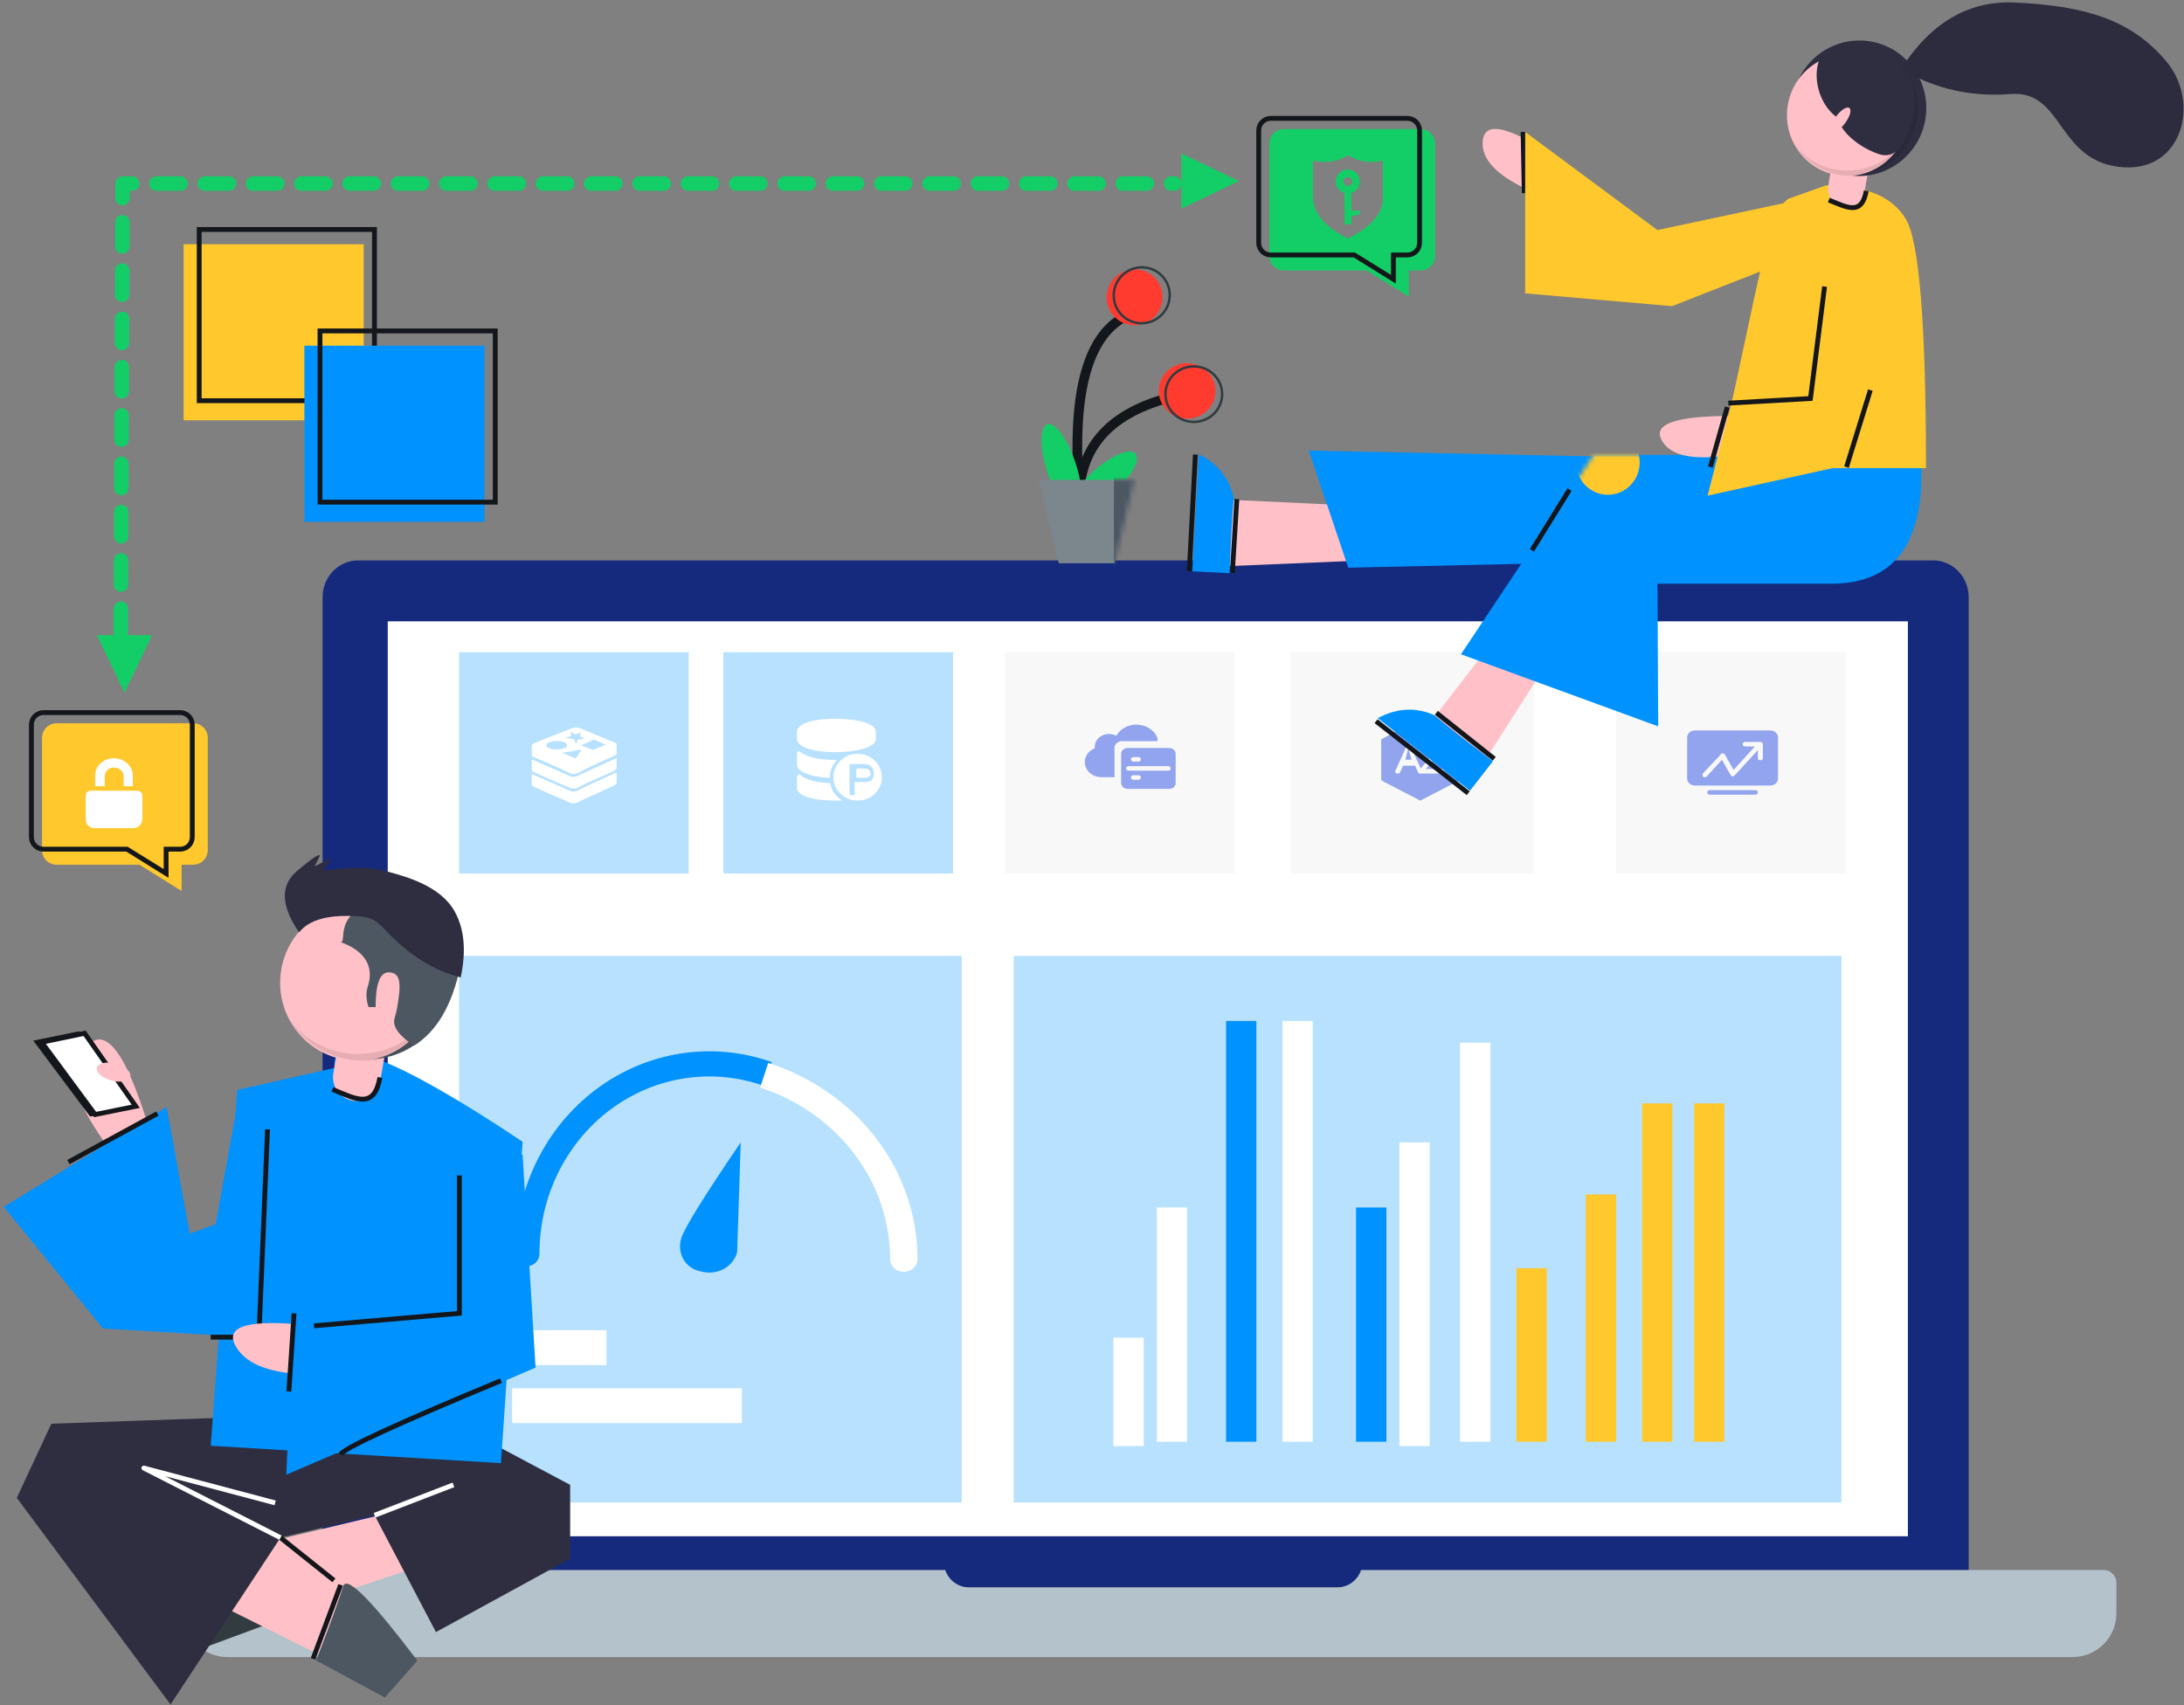 <?xml version="1.0" encoding="UTF-8"?>
<svg width="452px" height="353px" viewBox="0 0 452 353" version="1.1" xmlns="http://www.w3.org/2000/svg" xmlns:xlink="http://www.w3.org/1999/xlink">
    <rect x="0" y="0" width="452" height="353" fill="#808080" stroke="none"/>
    <!-- Generator: Sketch 53.2 (72643) - https://sketchapp.com -->
    <title>权限配置</title>
    <desc>Created with Sketch.</desc>
    <defs>
        <rect id="path-1" x="0" y="0" width="314.607" height="189.385"></rect>
        <path d="M0.134,0 C-1.009,17.776 5.173,26.664 18.681,26.664 C32.189,26.664 44.167,26.664 54.616,26.664 L54.476,56.184 L95.297,41.265 L67.782,0 L0.134,0 Z" id="path-3"></path>
        <polygon id="path-5" points="0 0.097 19.836 0.097 15.703 17.364 4.176 17.364"></polygon>
    </defs>
    <g id="页面-1" stroke="none" stroke-width="1" fill="none" fill-rule="evenodd">
        <g id="权限配置" transform="translate(-1, -10)">
            <g id="设备展示-4" transform="translate(39, 126)">
                <path d="M369.438,7.644 C369.454,3.441 366.183,0.02 362.13,0 L36.072,0 C34.125,0.009 32.261,0.821 30.89,2.255 C29.52,3.69 28.755,5.63 28.764,7.649 L28.764,212.587 L369.438,212.587 L369.438,7.644 Z" id="路径" fill="#152A7C" fill-rule="nonzero"></path>
                <path d="M339.994,58.552 C341.358,58.549 342.589,59.371 343.112,60.633 C343.636,61.895 343.349,63.349 342.386,64.316 C341.422,65.283 339.972,65.573 338.711,65.051 C337.451,64.528 336.629,63.296 336.629,61.93 C336.629,60.066 338.135,58.555 339.994,58.552 L339.994,58.552 Z M339.332,58.552 C337.696,58.549 336.219,59.535 335.591,61.05 C334.963,62.564 335.307,64.309 336.464,65.469 C337.62,66.63 339.36,66.978 340.872,66.351 C342.385,65.724 343.371,64.245 343.371,62.605 C343.372,61.531 342.948,60.5 342.19,59.739 C341.432,58.979 340.404,58.552 339.332,58.552 L339.332,58.552 Z" id="形状" fill="#FFFFFF" fill-rule="nonzero"></path>
                <g id="UI界面" transform="translate(42.247, 12.611)">
                    <g id="蒙版" fill="#FFFFFF" fill-rule="nonzero">
                        <rect id="path-1" x="0" y="0" width="314.607" height="189.385"></rect>
                    </g>
                    <g id="UI界面/纯UI无载体/UI001-Clipped">
                        <mask id="mask-2" fill="white">
                            <use xlink:href="#path-1"></use>
                        </mask>
                        <g id="path-1"></g>
                    </g>
                </g>
                <path d="M397.377,208.984 C398.826,208.984 400,210.149 400,211.585 L400,217.992 C400,222.967 395.933,227 390.915,227 L9.085,227 C4.067,227 0,222.967 0,217.992 L0,211.585 C0,210.149 1.174,208.984 2.623,208.984 L157.63,208.985 C158.31,211.075 160.289,212.587 162.623,212.587 L162.623,212.587 L238.689,212.587 C241.023,212.587 243.001,211.075 243.682,208.985 L397.377,208.984 Z" id="形状结合" fill="#B4C3CB"></path>
            </g>
            <g id="UI界面-9-(1)" transform="translate(96, 145)" fill-rule="nonzero">
                <rect id="矩形" fill="#B8E1FF" x="0" y="0" width="47.534" height="45.796"></rect>
                <rect id="矩形" fill="#B8E1FF" x="54.709" y="0" width="47.534" height="45.796"></rect>
                <rect id="矩形" fill="#B4BBBF" opacity="0.1" x="113.006" y="0" width="47.534" height="45.796"></rect>
                <rect id="矩形" fill="#B4BBBF" opacity="0.1" x="172.2" y="0" width="50.225" height="45.796"></rect>
                <rect id="矩形" fill="#B4BBBF" opacity="0.1" x="239.466" y="0" width="47.534" height="45.796"></rect>
                <rect id="矩形" fill="#B8E1FF" x="0" y="62.857" width="104.037" height="113.143"></rect>
                <g id="编组-11" transform="translate(11.659, 82.612)">
                    <path d="M51.612,7.21 C40.871,3.342 28.999,5.128 19.743,12.005 C10.488,18.882 4.991,30.001 4.987,41.853 C4.987,43.29 3.871,44.454 2.494,44.454 C1.116,44.454 0,43.29 0,41.853 C0.005,28.352 6.253,15.682 16.779,7.823 C27.306,-0.035 40.82,-2.117 53.075,2.231" id="路径" fill="#0092FF"></path>
                    <path d="M52.326,2.403 C70.795,8.343 83.211,24.649 83.232,42.991 C83.232,44.463 81.962,45.655 80.396,45.655 C78.83,45.655 77.561,44.463 77.561,42.991 C77.541,26.99 66.749,12.753 50.663,7.503" id="路径" fill="#FFFFFF"></path>
                </g>
                <rect id="矩形" fill="#B8E1FF" x="114.8" y="62.857" width="171.303" height="113.143"></rect>
                <rect id="矩形" fill="#FFFFFF" x="135.428" y="141.878" width="6.278" height="22.449"></rect>
                <polygon id="矩形复制-3" fill="#FFFFFF" transform="translate(20.149, 143.951) rotate(90) translate(-20.149, -143.951) " points="16.544 133.589 23.754 133.589 23.754 154.312 16.544 154.312"></polygon>
                <rect id="矩形" fill="#FFFFFF" x="144.397" y="114.939" width="6.278" height="48.49"></rect>
                <polygon id="矩形复制-4" fill="#FFFFFF" transform="translate(34.776, 155.966) rotate(90) translate(-34.776, -155.966) " points="31.172 132.197 38.381 132.197 38.381 179.736 31.172 179.736"></polygon>
                <rect id="矩形" fill="#FFFFFF" x="170.406" y="76.327" width="6.278" height="87.102"></rect>
                <rect id="矩形" fill="#0092FF" x="158.747" y="76.327" width="6.278" height="87.102"></rect>
                <rect id="矩形" fill="#0092FF" x="185.653" y="114.939" width="6.278" height="48.49"></rect>
                <rect id="矩形" fill="#FFFFFF" x="194.622" y="101.469" width="6.278" height="62.857"></rect>
                <rect id="矩形" fill="#FFFFFF" x="207.178" y="80.816" width="6.278" height="82.612"></rect>
                <rect id="矩形" fill="#FFC82C" x="218.838" y="127.51" width="6.278" height="35.918"></rect>
                <rect id="矩形" fill="#FFC82C" x="233.188" y="112.245" width="6.278" height="51.184"></rect>
                <rect id="矩形" fill="#FFC82C" x="244.847" y="93.388" width="6.278" height="70.041"></rect>
                <rect id="矩形" fill="#FFC82C" x="255.609" y="93.388" width="6.278" height="70.041"></rect>
                <g id="PostgreSQLCACHE" transform="translate(69.956, 12.571)">
                    <rect id="矩形" fill="#000000" opacity="0" x="0" y="0" width="21.313" height="19.344"></rect>
                    <path d="M6.773,13.428 C6.773,12.026 7.302,10.724 8.255,9.722 L7.937,9.722 C3.81,9.722 1.587,8.921 0.317,7.819 C0.106,8.019 2.84217094e-14,8.32 2.84217094e-14,8.62 L2.84217094e-14,10.724 C2.84217094e-14,12.126 2.54,13.227 6.773,13.428 Z M6.879,14.529 C3.492,14.429 1.482,13.628 0.423,12.626 C0.106,12.927 2.84217094e-14,13.127 2.84217094e-14,13.428 L2.84217094e-14,15.531 C2.84217094e-14,17.033 2.857,18.135 7.937,18.135 L9.419,18.135 C8.043,17.334 7.091,16.132 6.879,14.529 Z M7.832,8.12 C12.806,8.12 16.298,6.918 16.298,5.516 L16.298,3.813 C16.298,2.311 12.806,1.209 7.832,1.209 C2.857,1.209 0,2.411 0,3.813 L0,5.415 C0,6.918 2.963,8.12 7.832,8.12 Z M13.97,11.525 L12.276,11.525 L12.276,13.428 L13.97,13.428 C14.922,13.428 15.24,13.027 15.24,12.426 C15.134,12.126 14.922,11.525 13.97,11.525 L13.97,11.525 Z" id="形状" fill="#FFFFFF"></path>
                    <path d="M12.537,8.463 C9.821,8.463 7.522,10.579 7.522,13.299 C7.522,16.019 9.716,18.135 12.537,18.135 C15.358,18.135 17.552,16.019 17.552,13.299 C17.552,10.579 15.253,8.463 12.537,8.463 Z M13.895,14.306 L11.91,14.306 L11.91,17.027 L10.865,17.027 L10.865,10.579 L13.895,10.579 C14.418,10.579 15.88,10.78 15.88,12.493 C15.88,14.407 14.522,14.306 13.895,14.306 Z" id="形状" fill="#FFFFFF"></path>
                </g>
                <g id="redis" transform="translate(12.556, 14.367)">
                    <rect id="矩形" fill="#000000" opacity="0" x="0" y="0" width="21.313" height="19.344"></rect>
                    <path d="M12.522,14.006 C11.49,14.594 10.87,14.594 10.148,14.202 C9.322,13.81 2.507,10.869 2.507,10.869 L2.507,13.026 C2.507,13.222 2.714,13.418 3.23,13.614 C4.159,14.104 9.322,16.261 10.148,16.653 C10.974,17.045 11.49,17.045 12.522,16.457 C13.555,15.868 18.407,13.81 19.336,13.32 C19.853,13.026 20.059,12.83 20.059,12.634 L20.059,10.477 C20.059,10.575 13.555,13.418 12.522,14.006 Z M12.522,10.967 C11.49,11.555 10.87,11.555 10.148,11.163 C9.322,10.771 2.507,7.83 2.507,7.83 L2.507,9.987 C2.507,10.183 2.714,10.379 3.23,10.575 C4.159,11.065 9.322,13.222 10.148,13.614 C10.974,14.006 11.49,14.006 12.522,13.418 C13.555,12.83 18.407,10.771 19.336,10.281 C19.853,9.987 20.059,9.791 20.059,9.595 L20.059,7.536 C20.059,7.536 13.555,10.477 12.522,10.967 Z M20.059,4.693 C20.059,4.497 19.853,4.301 19.336,4.203 C18.407,3.811 13.555,1.851 12.729,1.459 C11.799,1.067 11.387,1.165 10.354,1.557 C9.322,1.949 4.056,4.007 3.23,4.399 C2.714,4.595 2.507,4.791 2.507,4.988 L2.507,7.144 C2.507,7.144 9.322,10.085 10.148,10.575 C10.974,10.967 11.49,10.967 12.522,10.379 C13.555,9.791 20.059,6.85 20.059,6.85 L20.059,4.693 Z M17.788,4.791 L15.103,5.87 L12.729,4.89 L15.413,3.713 L17.788,4.791 L17.788,4.791 Z M12.832,5.772 L11.593,7.634 L8.805,6.458 L12.832,5.772 L12.832,5.772 Z M10.767,2.929 L10.354,2.145 L11.593,2.635 L12.729,2.243 L12.419,3.027 L13.555,3.517 L12.006,3.713 L11.696,4.595 L11.18,3.615 L9.425,3.419 L10.767,2.929 L10.767,2.929 Z M7.67,4.007 C8.909,4.007 9.838,4.399 9.838,4.89 C9.838,5.38 8.909,5.772 7.67,5.772 C6.431,5.772 5.502,5.38 5.502,4.89 C5.502,4.399 6.534,4.007 7.67,4.007 L7.67,4.007 Z" id="形状" fill="#FFFFFF"></path>
                </g>
                <g id="虚机云主机_p_20" transform="translate(128.253, 12.571)">
                    <rect id="矩形" fill="#000000" opacity="0" x="0" y="0" width="21.313" height="19.344"></rect>
                    <path d="M8.974,5.838 L16.298,5.838 L16.298,5.239 C16.298,5.181 16.285,5.123 16.261,5.068 C15.548,3.459 13.846,2.418 11.929,2.418 C10.145,2.418 8.558,3.331 7.778,4.746 C7.323,4.491 6.799,4.355 6.25,4.355 C4.635,4.355 3.321,5.542 3.321,7 C3.321,7.101 3.33,7.202 3.345,7.305 C2.093,7.792 1.254,8.915 1.254,10.169 C1.254,11.894 2.808,13.299 4.718,13.299 L7.407,13.299 C7.407,13.114 7.402,12.998 7.402,12.833 L7.402,7.237 C7.4,6.465 8.106,5.838 8.974,5.838 Z" id="路径" fill="#91A4ED"></path>
                    <path d="M18.734,7.254 L10.101,7.254 C9.37,7.254 8.776,7.799 8.776,8.467 L8.776,14.504 C8.776,15.172 9.37,15.717 10.101,15.717 L18.734,15.717 C19.465,15.717 20.059,15.172 20.059,14.504 L20.059,8.467 C20.059,7.799 19.465,7.254 18.734,7.254 Z M11.323,9.135 L12.351,9.135 C12.635,9.135 12.866,9.344 12.866,9.605 C12.866,9.865 12.635,10.075 12.351,10.075 L11.323,10.075 C11.039,10.075 10.808,9.865 10.808,9.605 C10.808,9.344 11.039,9.135 11.323,9.135 Z M12.351,13.836 L11.323,13.836 C11.039,13.836 10.808,13.627 10.808,13.366 C10.808,13.106 11.039,12.896 11.323,12.896 L12.351,12.896 C12.635,12.896 12.866,13.106 12.866,13.366 C12.866,13.627 12.635,13.836 12.351,13.836 Z M18.55,11.956 L10.285,11.956 C10.017,11.956 9.802,11.746 9.802,11.485 C9.802,11.225 10.017,11.015 10.285,11.015 L18.55,11.015 C18.818,11.015 19.033,11.225 19.033,11.485 C19.033,11.746 18.818,11.956 18.55,11.956 L18.55,11.956 Z" id="形状" fill="#91A4ED"></path>
                </g>
                <g id="AZ-20" transform="translate(188.344, 12.571)">
                    <rect id="矩形" fill="#000000" opacity="0" x="0" y="0" width="21.313" height="19.344"></rect>
                    <polygon id="路径" fill="#91A4ED" points="7.522 9.672 8.776 9.672 8.107 7.254"></polygon>
                    <path d="M18.684,5.345 L11.016,1.366 C10.806,1.176 10.596,1.176 10.386,1.271 L2.717,5.345 C2.612,5.345 2.507,5.535 2.507,5.724 L2.507,13.682 C2.507,13.872 2.612,13.966 2.717,14.061 L10.386,18.04 C10.491,18.04 10.596,18.135 10.596,18.135 C10.596,18.135 10.806,18.135 10.806,18.04 L18.474,14.061 C18.684,13.966 18.684,13.777 18.684,13.682 L18.684,5.724 C18.894,5.535 18.789,5.345 18.684,5.345 Z M10.491,12.545 C10.281,12.545 10.176,12.451 10.176,12.356 L9.545,10.935 L7.024,10.935 L6.394,12.356 C6.289,12.451 6.184,12.545 5.974,12.545 L5.764,12.545 C5.659,12.545 5.554,12.451 5.449,12.356 C5.344,12.261 5.344,12.166 5.449,11.977 L7.76,6.861 C7.76,6.861 7.97,6.766 8.075,6.766 L8.285,6.766 C8.495,6.766 8.6,6.861 8.6,6.956 L10.701,11.503 L13.957,7.619 L11.016,7.619 C10.806,7.619 10.596,7.429 10.596,7.24 L10.596,7.05 C10.596,6.861 10.806,6.671 11.016,6.671 L14.903,6.671 C15.113,6.671 15.323,6.861 15.323,7.05 L15.323,7.24 C15.323,7.335 15.323,7.429 15.218,7.429 L11.751,11.598 L15.113,11.598 C15.323,11.598 15.533,11.787 15.533,11.977 L15.533,12.166 C15.533,12.356 15.323,12.545 15.113,12.545 L10.806,12.545 L10.701,12.545 L10.491,12.545 L10.491,12.545 Z" id="形状" fill="#91A4ED"></path>
                </g>
                <g id="数据中心-20" transform="translate(252.919, 12.571)">
                    <rect id="矩形" fill="#000000" opacity="0" x="0" y="0" width="21.313" height="19.344"></rect>
                    <path d="M15.358,15.976 L5.955,15.976 C5.642,15.976 5.433,16.166 5.433,16.451 C5.433,16.736 5.642,16.926 5.955,16.926 L15.358,16.926 C15.671,16.926 15.88,16.736 15.88,16.451 C15.88,16.166 15.671,15.976 15.358,15.976 Z M18.492,3.627 L2.821,3.627 C1.985,3.627 1.254,4.292 1.254,5.052 L1.254,13.601 C1.254,14.361 1.985,15.026 2.821,15.026 L18.492,15.026 C19.328,15.026 20.059,14.361 20.059,13.601 L20.059,5.052 C20.059,4.292 19.328,3.627 18.492,3.627 Z M11.074,12.936 C10.97,13.031 10.761,13.126 10.656,13.126 C10.447,13.126 10.343,13.031 10.239,12.841 L8.462,9.706 L5.328,13.126 C5.224,13.221 5.119,13.316 4.91,13.316 C4.806,13.316 4.701,13.316 4.597,13.221 C4.388,13.031 4.388,12.746 4.492,12.556 L8.149,8.662 C8.254,8.377 8.462,8.377 8.671,8.377 C8.88,8.377 8.985,8.472 9.089,8.662 L10.865,11.796 L15.253,6.952 L13.373,6.952 C12.955,6.952 12.746,6.762 12.746,6.477 C12.746,6.192 12.955,6.002 13.268,6.002 L16.403,6.002 C16.716,6.002 16.925,6.192 16.925,6.477 L16.925,9.327 C16.925,9.612 16.716,9.801 16.403,9.801 C16.089,9.801 15.88,9.612 15.88,9.327 L15.88,7.712 L11.074,12.936 Z" id="形状" fill="#91A4ED"></path>
                </g>
                <path d="M58.297,101.469 C50.673,112.668 46.563,119.307 45.969,121.386 C45.078,124.505 46.86,127.623 50.128,128.19 C53.396,129.04 56.664,127.34 57.555,124.221 L58.297,101.469 Z" id="路径" fill="#0092FF"></path>
            </g>
            <g id="分组-15" transform="translate(39, 57)">
                <rect id="矩形" fill="#FFC82C" x="0" y="3.556" width="37.273" height="36.444"></rect>
                <rect id="矩形" stroke="#13161A" x="3.227" y="0.5" width="36.273" height="35.444"></rect>
            </g>
            <g id="分组-16" transform="translate(64, 78)">
                <rect id="矩形-copy-17" fill="#0092FF" x="0" y="3.556" width="37.273" height="36.444"></rect>
                <rect id="矩形-copy-18" stroke="#13161A" x="3.227" y="0.5" width="36.273" height="35.444"></rect>
            </g>
            <g id="分组-12-copy-2" transform="translate(351, 88) scale(-1, 1) translate(-351, -88) translate(244, 0)">
                <g id="分组-11" transform="translate(149.762, 146.636) scale(-1, 1) rotate(29) translate(-149.762, -146.636) translate(136.262, 120.636)">
                    <polygon id="路径-9-copy-10" fill="#FFC1C7" points="15.913 3.473 10.065 41.808 23.525 46.05 26.421 0"></polygon>
                    <path d="M0,47.943 C7.968,49.204 15.936,50.466 23.904,51.728" id="路径-17-copy-7" stroke="#13161A"></path>
                    <path d="M9.904,41.004 C13.516,41.724 18.602,42.546 25.162,43.468 L23.978,51.097 L0,47.224 C2.419,43.473 5.72,41.399 9.904,41.004 Z" id="矩形-copy-9" fill="#0092FF"></path>
                    <path d="M10.065,40.373 C15.097,41.214 20.13,42.055 25.162,42.896" id="路径-16-copy-7" stroke="#13161A"></path>
                </g>
                <g id="分组-11-copy" transform="translate(186.368, 115.22) scale(-1, 1) rotate(84) translate(-186.368, -115.22) translate(172.868, 89.22)">
                    <polygon id="路径-9-copy-10" fill="#FFC1C7" points="15.913 3.473 10.065 41.808 23.525 46.05 26.421 0"></polygon>
                    <path d="M0,47.943 C7.968,49.204 15.936,50.466 23.904,51.728" id="路径-17-copy-7" stroke="#13161A"></path>
                    <path d="M9.904,41.004 C13.516,41.724 18.602,42.546 25.162,43.468 L23.978,51.097 L0,47.224 C2.419,43.473 5.72,41.399 9.904,41.004 Z" id="矩形-copy-9" fill="#0092FF"></path>
                    <path d="M10.065,40.373 C15.097,41.214 20.13,42.055 25.162,42.896" id="路径-16-copy-7" stroke="#13161A"></path>
                </g>
                <polygon id="路径-118" fill="#0092FF" points="94.412 125.637 177.96 127.51 186.126 103.265 99.38 105.035"></polygon>
                <g id="椭圆形" transform="translate(59.345, 104.163)">
                    <mask id="mask-4" fill="white">
                        <use xlink:href="#path-3"></use>
                    </mask>
                    <use id="Mask" fill="#0092FF" xlink:href="#path-3"></use>
                    <ellipse fill="#FFC82C" mask="url(#mask-4)" cx="64.89" cy="1.587" rx="6.583" ry="6.666"></ellipse>
                </g>
                <g id="分组-7" transform="translate(75.16, 61.5) scale(-1, 1) translate(-75.16, -61.5) translate(0.16, 0)">
                    <path d="M11.333,40.215 C4.115,35.867 0.345,35.537 0.022,39.226 C-0.3,42.915 2.859,46.285 9.499,49.337 L11.333,40.215 Z" id="路径-12-copy-7" fill="#FFC1C7"></path>
                    <path d="M8.38,37.319 C8.46,41.536 8.54,45.752 8.619,49.969" id="路径-20-copy-5" stroke="#13161A"></path>
                    <path d="M63.294,51.139 C61.603,52.35 60.298,54.583 59.381,57.839 C58.463,61.094 54.91,77.447 48.721,106.896 L91.76,106.896 C91.76,77.161 90.371,59.978 87.592,55.346 C84.813,50.713 79.308,48.39 71.077,48.374 L63.294,51.139 Z" id="路径-4-copy" fill="#FFC82C"></path>
                    <polygon id="路径-37" fill="#FFC82C" points="61.443 64.636 64.22 51.657 36.18 57.62 8.814 37.319 8.814 70.724 39.21 73.373"></polygon>
                    <g id="分组-9" transform="translate(64.572, 82.14) rotate(15) translate(-64.572, -82.14) translate(39.072, 47.14)">
                        <g id="分组-10" transform="translate(11.731, 57.366) rotate(12) translate(-11.731, -57.366) translate(1.731, 49.366)">
                            <path d="M18.547,3.705 C5.336,3.911 -0.323,5.723 1.571,9.141 C3.465,12.559 8.543,13.406 16.805,11.681 L18.547,3.705 Z" id="路径-12-copy-5" fill="#FFC1C7" transform="translate(9.881, 8.127) rotate(-25) translate(-9.881, -8.127) "></path>
                            <path d="M11.899,0.387 C12.739,4.603 13.578,8.82 14.418,13.037" id="路径-20-copy-4" stroke="#13161A"></path>
                        </g>
                        <path d="M34.938,-1.08092863e-11 C40.638,4.243 44.582,9.505 46.771,15.786 C48.959,22.067 50.049,33.939 50.041,51.404 L15.976,69.087 L15.74,42.669 L37.489,40.599 C33.507,21.663 31.561,10.172 31.651,6.126 C31.742,2.081 32.837,0.039 34.938,-1.08092863e-11 Z" id="路径-38" fill="#FFC82C"></path>
                        <polyline id="路径-47" stroke="#13161A" transform="translate(27.299, 37.741) rotate(24) translate(-27.299, -37.741) " points="21.29 22.097 33.6 41.948 20.998 53.386"></polyline>
                        <path d="M42.87,39.258 L42.224,55.932" id="路径-2" stroke="#13161A"></path>
                    </g>
                    <g id="分组-6" transform="translate(60.442, 0)">
                        <path d="M18.859,48.528 C18.885,48.709 18.898,48.894 18.898,49.082 C18.898,51.211 17.19,52.938 15.083,52.938 C12.977,52.938 11.269,51.211 11.269,49.082 C11.269,48.894 11.282,48.709 11.308,48.528 C11.282,48.401 11.269,48.269 11.269,48.133 L11.269,44.421 C11.269,43.317 12.164,42.421 13.269,42.421 L16.898,42.421 C18.002,42.421 18.898,43.317 18.898,44.421 L18.898,48.133 C18.898,48.269 18.884,48.401 18.859,48.528 Z" id="合并形状-copy-6" fill="#FFC1C7" transform="translate(15.083, 47.68) rotate(10) translate(-15.083, -47.68) "></path>
                        <path d="M11.205,51.404 C15.218,53.05 18.013,54.59 18.962,49.507" id="路径-11-copy-3" stroke="#13161A"></path>
                        <g id="分组-5-copy-3" transform="translate(17.253, 32.844) rotate(10) translate(-17.253, -32.844) translate(2.753, 18.344)" fill-rule="nonzero">
                            <ellipse id="椭圆形" fill="#2F2E41" cx="14.664" cy="14.03" rx="13.879" ry="14.03"></ellipse>
                            <ellipse id="椭圆形" fill="#FFC1C7" cx="12.491" cy="15.831" rx="12.491" ry="12.627"></ellipse>
                            <path d="M21.925,23.261 C16.686,28.557 8.256,28.759 2.774,23.72 C6.216,27.546 11.46,29.147 16.422,27.888 C20.089,26.958 23.162,24.576 25.018,21.371 C25.674,20.24 26.178,19.006 26.503,17.697 C27.749,12.682 26.164,7.38 22.38,3.901 C27.364,9.442 27.164,17.964 21.925,23.261 Z" id="路径" fill="#000000" opacity="0.1"></path>
                        </g>
                        <g id="分组-4-copy-4" transform="translate(18.907, 30.058) rotate(10) translate(-18.907, -30.058) translate(7.907, 18.558)" fill="#2F2E41" fill-rule="nonzero">
                            <path d="M7.125,18.527 C7.321,18.249 7.51,17.935 7.682,17.593 C8.436,16.097 8.586,14.647 8.016,14.354 C7.447,14.06 6.374,15.035 5.62,16.531 C5.609,16.554 5.597,16.577 5.586,16.6 C1.701,14.586 -0.458,9.7 0.082,5.963 C0.639,2.103 6.841,1.274 9.71,0.29 C12.578,-0.694 13.703,3.025 17.829,4.908 C21.955,6.791 21.386,15.147 20.668,18.053 C19.95,20.96 18.672,22.584 16.683,22.741 C14.994,22.875 9.797,21.498 7.125,18.527 Z" id="合并形状"></path>
                        </g>
                        <path d="" id="路径-24-copy-3" stroke="#979797"></path>
                        <path d="M29.025,15.076 C38.081,7.794 47.114,5.95 56.123,9.546 C69.637,14.94 77.611,20.679 81.694,31.17 C85.777,41.661 77.218,54.42 65.412,48.732 C53.605,43.044 59.656,29.889 49.005,27.124 C41.905,25.28 35.938,21.85 31.102,16.834 L29.025,15.076 Z" id="路径-25-copy-3" fill="#2D2C3E" transform="translate(55.876, 28.949) rotate(-19) translate(-55.876, -28.949) "></path>
                    </g>
                </g>
                <path d="M139.958,123.918 L132.176,111.347" id="路径-119" stroke="#13161A"></path>
            </g>
            <g id="分组-17" transform="translate(0, 187)">
                <g id="分组-14" transform="translate(0, 3.596)">
                    <g id="分组-11-copy-2" transform="translate(68.197, 142.516) rotate(68) translate(-68.197, -142.516) translate(58.197, 108.516)">
                        <polygon id="路径-9-copy-10" fill="#FFC1C7" points="7.859 4.078 1.46 46.736 16.187 51.456 19.355 0.213"></polygon>
                        <path d="M1.444,46.006 C5.297,46.84 10.723,47.791 17.721,48.859 L17.253,65.026 L7.281,67.027 C1.301,52.873 -0.645,45.866 1.444,46.006 Z" id="矩形-copy-9" fill="#313B40"></path>
                        <path d="M1.64,45.441 C7.008,46.34 12.377,47.239 17.745,48.138" id="路径-16-copy-7" stroke="#13161A"></path>
                    </g>
                    <g id="分组-11" transform="translate(57.412, 148.983) scale(-1, 1) rotate(60) translate(-57.412, -148.983) translate(47.412, 114.983)">
                        <polygon id="路径-9-copy-10" fill="#FFC1C7" points="7.859 4.078 1.46 46.736 16.187 51.456 19.355 0.213"></polygon>
                        <path d="M1.444,46.006 C5.297,46.84 10.723,47.791 17.721,48.859 L17.253,65.026 L7.281,67.027 C1.301,52.873 -0.645,45.866 1.444,46.006 Z" id="矩形-copy-9" fill="#4D5761"></path>
                        <path d="M1.64,45.441 C7.008,46.34 12.377,47.239 17.745,48.138" id="路径-16-copy-7" stroke="#13161A"></path>
                    </g>
                    <polygon id="路径-129" fill="#2F2E41" points="60.842 112.374 11.632 114.104 4.474 129.455 36.293 172.215 59.053 137.695 78.524 133.051 91.22 157.237 119 142.04 119 126.758 103.789 118.667"></polygon>
                    <path d="M59.053,137.695 L70.104,146.518" id="路径-130" stroke="#13161A"></path>
                    <polyline id="路径-131" stroke="#FFFFFF" stroke-linejoin="round" points="57.944 130.489 30.774 123.282 59.053 137.695"></polyline>
                    <path d="M78.524,133.051 L94.842,126.758" id="路径-132" stroke="#FFFFFF"></path>
                    <g id="分组-13" transform="translate(20.912, 45.887) rotate(17) translate(-20.912, -45.887) translate(3.912, 31.387)">
                        <path d="M26.35,25.486 C24.425,22.563 8.997,19.139 10.263,8.476 C11.107,1.367 18.346,4.659 31.98,18.35 C29.511,25.057 27.634,27.435 26.35,25.486 Z" id="路径-65" fill="#FFC1C7" transform="translate(21.085, 15.488) rotate(12) translate(-21.085, -15.488) "></path>
                        <g id="分组-9" transform="translate(13.421, 10.957) rotate(-1) translate(-13.421, -10.957) translate(0.921, 0.957)">
                            <polygon id="路径-66" fill="#13161A" transform="translate(12.296, 10.281) rotate(-6) translate(-12.296, -10.281) " points="0.897 5.325 9.838 1.8 23.696 15.469 15.206 18.762"></polygon>
                            <polygon id="路径-66-copy" stroke="#13161A" fill="#FFFFFF" transform="translate(13.384, 9.961) rotate(-6) translate(-13.384, -9.961) " points="2.649 5.234 11.069 1.871 24.119 14.91 16.125 18.05"></polygon>
                        </g>
                        <ellipse id="椭圆形" fill="#FFC1C7" transform="translate(19.102, 9.083) rotate(-92) translate(-19.102, -9.083) " cx="19.102" cy="9.083" rx="1.798" ry="3.579"></ellipse>
                    </g>
                    <path d="M70.237,40.455 L50.105,45.012 L44.609,118.667 L104.684,122.263 L109.158,55.737 C96.28,47.136 86.438,41.499 79.632,38.826 C72.826,36.154 69.694,36.696 70.237,40.455 Z" id="路径-123" fill="#0092FF"></path>
                    <g id="分组-12" transform="translate(55.368, 0)">
                        <path d="M24.685,41.996 C24.695,42.127 24.7,42.26 24.7,42.395 C24.7,45.125 22.497,47.339 19.779,47.339 C17.061,47.339 14.858,45.125 14.858,42.395 C14.858,42.26 14.864,42.127 14.874,41.996 C14.864,41.913 14.858,41.829 14.858,41.743 L14.858,35.854 C14.858,34.75 15.754,33.854 16.858,33.854 L22.7,33.854 C23.805,33.854 24.7,34.75 24.7,35.854 L24.7,41.743 C24.7,41.829 24.695,41.913 24.685,41.996 Z" id="合并形状-copy" fill="#FFC1C7" transform="translate(19.779, 40.597) rotate(10) translate(-19.779, -40.597) "></path>
                        <path d="M14.421,44.884 C19.513,47.014 23.06,49.007 24.263,42.429" id="路径-11-copy-2" stroke="#13161A"></path>
                        <g id="分组-5-copy-2" transform="translate(21.83, 21.752) rotate(10) translate(-21.83, -21.752) translate(3.83, 3.752)" fill-rule="nonzero">
                            <ellipse id="椭圆形" fill="#4D5761" cx="18.042" cy="17.823" rx="17" ry="17.081"></ellipse>
                            <ellipse id="椭圆形" fill="#FFC1C7" cx="16.114" cy="19.4" rx="16.114" ry="16.191"></ellipse>
                            <path d="M28.285,28.927 C21.527,35.718 10.651,35.977 3.579,29.515 C8.019,34.421 14.785,36.475 21.185,34.86 C25.916,33.667 29.88,30.613 32.276,26.504 C33.121,25.053 33.772,23.471 34.191,21.793 C35.798,15.362 33.754,8.564 28.871,4.103 C35.302,11.208 35.044,22.136 28.285,28.927 Z" id="路径" fill="#000000" opacity="0.1"></path>
                        </g>
                        <path d="M18.537,8.605 C15.853,11.302 17.105,14.384 16.211,14.384 C15.316,14.384 24.21,16.176 21.73,23.68 C21.334,24.879 21.392,26.275 21.903,27.869 L23.368,27.869 C23.368,23.074 24.263,20.677 26.053,20.677 C28.737,20.677 28.613,23.374 27.842,27.869 C27.718,28.595 27.536,29.361 27.296,30.164 C26.797,31.838 28.133,33.732 31.303,35.846 C36.034,32.925 39.234,27.441 40.905,19.392 C44.298,3.049 21.221,5.908 18.537,8.605 Z" id="路径-122" fill="#4D5761"></path>
                    </g>
                    <polygon id="路径-124" fill="#0092FF" points="50.105 48.095 45.632 72.818 40.263 74.767 35.486 48.545 1.789 69.222 22.322 94.394 52.789 96.192 56.368 80.909"></polygon>
                    <path d="M15.156,59.946 L33.583,49.894" id="路径-67" stroke="#13161A"></path>
                    <polyline id="路径-128" stroke="#13161A" points="44.609 96.192 54.579 96.192 56.368 53.163"></polyline>
                    <path d="M65.539,109.009 C63.62,106.095 52.246,101.028 52.263,93.064 C52.275,87.754 57.606,89.325 68.258,97.776 C67.725,107.208 66.818,110.952 65.539,109.009 Z" id="路径-65-copy" fill="#FFC1C7" transform="translate(60.261, 99.749) rotate(-32) translate(-60.261, -99.749) "></path>
                    <polygon id="路径-126" fill="#0092FF" points="96.077 58.434 84.064 91.697 61.737 91.697 60.253 124.659 111.842 102.485 109.158 58.434"></polygon>
                    <path d="M60.787,107.429 L61.857,91.247" id="路径-67-copy" stroke="#13161A"></path>
                    <polyline id="路径-127" stroke="#13161A" points="65.998 93.838 96.077 91.247 96.077 62.7"></polyline>
                    <path d="M71.515,120.465 C71.966,119.266 83.022,114.172 104.684,105.182" id="路径-9" stroke="#13161A"></path>
                </g>
                <path d="M62.903,15.989 C59.085,10.467 58.966,6.207 62.545,3.211 C66.124,0.214 67.615,-0.685 67.019,0.514 L66.124,2.312 L69.703,0.514 L67.913,3.211 C73.282,2.434 77.457,2.434 80.44,3.211 C84.913,4.376 92.127,6.293 95.113,11.687 C97.105,15.283 97.516,19.824 96.348,25.31 C92.11,24.276 88.082,22.132 84.264,18.879 C78.538,13.999 79.903,12.586 72.745,12.586 C67.973,12.586 64.692,13.72 62.903,15.989 Z" id="路径-123-copy-4" fill="#2F2E41"></path>
            </g>
            <g id="分组-9" transform="translate(7, 157)">
                <path d="M5.707,2.714 L34,2.714 C35.657,2.714 37,4.057 37,5.714 L37,28.987 C37,30.644 35.657,31.987 34,31.987 L31.585,31.987 L31.585,37.415 L22.846,31.987 L5.707,31.987 C4.05,31.987 2.707,30.644 2.707,28.987 L2.707,5.714 C2.707,4.057 4.05,2.714 5.707,2.714 Z" id="矩形" fill="#FFC82C"></path>
                <path d="M28.378,33.802 L28.378,28.773 L31.293,28.773 C32.673,28.773 33.793,27.653 33.793,26.273 L33.793,3 C33.793,1.619 32.673,0.5 31.293,0.5 L3,0.5 C1.619,0.5 0.5,1.619 0.5,3 L0.5,26.273 C0.5,27.653 1.619,28.773 3,28.773 L20.281,28.773 L28.378,33.802 Z" id="矩形-copy-44" stroke="#13161A"></path>
                <g id="锁定-2" transform="translate(11.732, 9.952)" fill="#FFFFFF" fill-rule="nonzero">
                    <g id="锁定">
                        <path d="M3.937,5.794 L1.961,5.794 L1.961,3.535 C1.961,3.043 2.06,2.584 2.259,2.159 C2.457,1.734 2.732,1.36 3.082,1.037 C3.432,0.715 3.845,0.461 4.321,0.277 C4.797,0.092 5.317,-1.00148913e-08 5.882,0 C6.383,0 6.867,0.092 7.332,0.277 C7.798,0.461 8.211,0.715 8.571,1.037 C8.932,1.36 9.22,1.734 9.434,2.159 C9.648,2.584 9.756,3.043 9.756,3.535 L9.756,5.794 L7.858,5.794 L7.858,3.965 C7.858,3.319 7.675,2.82 7.309,2.466 C6.943,2.113 6.446,1.936 5.819,1.936 C5.254,1.936 4.799,2.113 4.454,2.466 C4.109,2.82 3.937,3.319 3.937,3.965 L3.937,5.794 Z M10.697,6.716 C10.979,6.716 11.222,6.815 11.426,7.015 C11.63,7.215 11.732,7.453 11.732,7.73 L11.732,12.494 C11.732,12.77 11.682,13.029 11.583,13.27 C11.483,13.511 11.347,13.721 11.175,13.9 C11.002,14.079 10.799,14.22 10.563,14.323 C10.328,14.425 10.069,14.476 9.787,14.476 L1.866,14.476 C1.584,14.476 1.328,14.425 1.098,14.323 C0.868,14.22 0.672,14.084 0.51,13.915 C0.348,13.746 0.222,13.549 0.133,13.324 C0.044,13.098 0,12.857 0,12.601 L0,7.73 C0,7.453 0.099,7.215 0.298,7.015 C0.497,6.815 0.737,6.716 1.019,6.716 L1.961,6.716 L3.937,6.716 L7.858,6.716 L9.756,6.716 L10.697,6.716 L10.697,6.716 Z" id="形状"></path>
                    </g>
                </g>
            </g>
            <g id="分组-9-copy" transform="translate(261, 34)">
                <path d="M5.707,2.714 L34,2.714 C35.657,2.714 37,4.057 37,5.714 L37,28.987 C37,30.644 35.657,31.987 34,31.987 L31.585,31.987 L31.585,37.415 L22.846,31.987 L5.707,31.987 C4.05,31.987 2.707,30.644 2.707,28.987 L2.707,5.714 C2.707,4.057 4.05,2.714 5.707,2.714 Z M19.854,13.567 C19.853,13.327 19.757,13.097 19.587,12.929 C19.417,12.76 19.187,12.665 18.947,12.667 C18.708,12.668 18.478,12.764 18.31,12.934 C18.141,13.105 18.047,13.336 18.049,13.576 C18.05,13.816 18.146,14.045 18.316,14.214 C18.486,14.383 18.716,14.477 18.955,14.476 C19.195,14.475 19.424,14.379 19.592,14.209 C19.761,14.038 19.855,13.807 19.854,13.567 Z M23.866,9.533 C22.042,9.533 20.394,9.018 19.008,8.143 C17.624,9.018 15.873,9.533 14.049,9.533 C13.268,9.533 12.506,9.437 11.732,9.26 L11.732,17.26 C11.989,20.405 14.562,23.25 18.95,25.333 C23.34,23.25 26.171,20.405 26.171,17.26 L26.171,9.228 C25.396,9.425 24.694,9.533 23.866,9.533 Z M19.692,22.438 L18.263,22.445 L18.234,15.964 C17.202,15.66 16.446,14.712 16.435,13.583 C16.428,12.209 17.548,11.082 18.926,11.076 C20.31,11.063 21.434,12.174 21.44,13.561 C21.448,14.665 20.723,15.642 19.662,15.958 L19.679,19.589 L21.461,19.581 L21.464,20.299 L19.684,20.812 L19.692,22.438 Z" id="合并形状" fill="#13CE66"></path>
                <path d="M28.378,33.802 L28.378,28.773 L31.293,28.773 C32.673,28.773 33.793,27.653 33.793,26.273 L33.793,3 C33.793,1.619 32.673,0.5 31.293,0.5 L3,0.5 C1.619,0.5 0.5,1.619 0.5,3 L0.5,26.273 C0.5,27.653 1.619,28.773 3,28.773 L20.281,28.773 L28.378,33.802 Z" id="矩形-copy-44" stroke="#13161A"></path>
            </g>
            <path d="M26,141 L26.375,48 L244,48" id="路径-133" stroke="#13CE66" stroke-width="3" stroke-linecap="round" stroke-linejoin="round" stroke-dasharray="5"></path>
            <polygon id="矩形" fill="#13CE66" transform="translate(248.583, 47.476) rotate(-225) translate(-248.583, -47.476) " points="242.351 41.245 254.814 45.616 246.723 53.708"></polygon>
            <polygon id="矩形-copy-2" fill="#13CE66" transform="translate(26.77, 144.573) rotate(-135) translate(-26.77, -144.573) " points="20.536 138.339 33.004 142.724 24.921 150.807"></polygon>
            <g id="分组-15" transform="translate(204, 61)">
                <g id="分组-19-copy" transform="translate(27, 29) scale(-1, 1) translate(-27, -29) ">
                    <g id="分组-13" transform="translate(3.375, 23.487)">
                        <path d="M12.325,8.016 C24.291,11.396 30.273,18.384 30.273,28.98" id="路径-60" stroke="#13161A" stroke-width="2"></path>
                        <ellipse id="椭圆形" fill="#FF3B30" transform="translate(7.939, 6.425) rotate(-1) translate(-7.939, -6.425) " cx="7.939" cy="6.425" rx="5.868" ry="5.748"></ellipse>
                        <ellipse id="椭圆形-copy-8" stroke="#313B40" stroke-width="0.5" transform="translate(6.558, 7.101) rotate(-1) translate(-6.558, -7.101) " cx="6.558" cy="7.101" rx="5.868" ry="5.748"></ellipse>
                    </g>
                    <g id="分组-13-copy" transform="translate(26.965, 26.347) rotate(42) translate(-26.965, -26.347) translate(4.965, 11.347)">
                        <path d="M12.203,8.049 C20.945,5.955 31.499,13.084 43.866,29.434" id="路径-60" stroke="#13161A" stroke-width="2"></path>
                        <ellipse id="椭圆形" fill="#FF3B30" transform="translate(7.861, 6.451) rotate(-1) translate(-7.861, -6.451) " cx="7.861" cy="6.451" rx="5.81" ry="5.772"></ellipse>
                        <ellipse id="椭圆形-copy-8" stroke="#313B40" stroke-width="0.5" transform="translate(6.494, 7.13) rotate(-1) translate(-6.494, -7.13) " cx="6.494" cy="7.13" rx="5.81" ry="5.772"></ellipse>
                    </g>
                    <ellipse id="椭圆形" fill="#13CE66" transform="translate(37.299, 45.871) rotate(18) translate(-37.299, -45.871) " cx="37.299" cy="45.871" rx="3.074" ry="9.513"></ellipse>
                    <ellipse id="椭圆形-copy-9" fill="#13CE66" transform="translate(28.608, 48.817) rotate(-48) translate(-28.608, -48.817) " cx="28.608" cy="48.817" rx="3.065" ry="8.86"></ellipse>
                </g>
                <g id="分组-9-copy" transform="translate(11.7, 47.986)">
                    <g id="路径-2" transform="translate(0.248, 0.247)">
                        <mask id="mask-6" fill="white">
                            <use xlink:href="#path-5"></use>
                        </mask>
                        <use id="Mask" fill="#7C868D" xlink:href="#path-5"></use>
                        <polygon fill="#4D5761" mask="url(#mask-6)" points="15.583 -1.233 15.583 18.5 23.022 6.167 21.782 0.097"></polygon>
                    </g>
                </g>
            </g>
        </g>
    </g>
</svg>